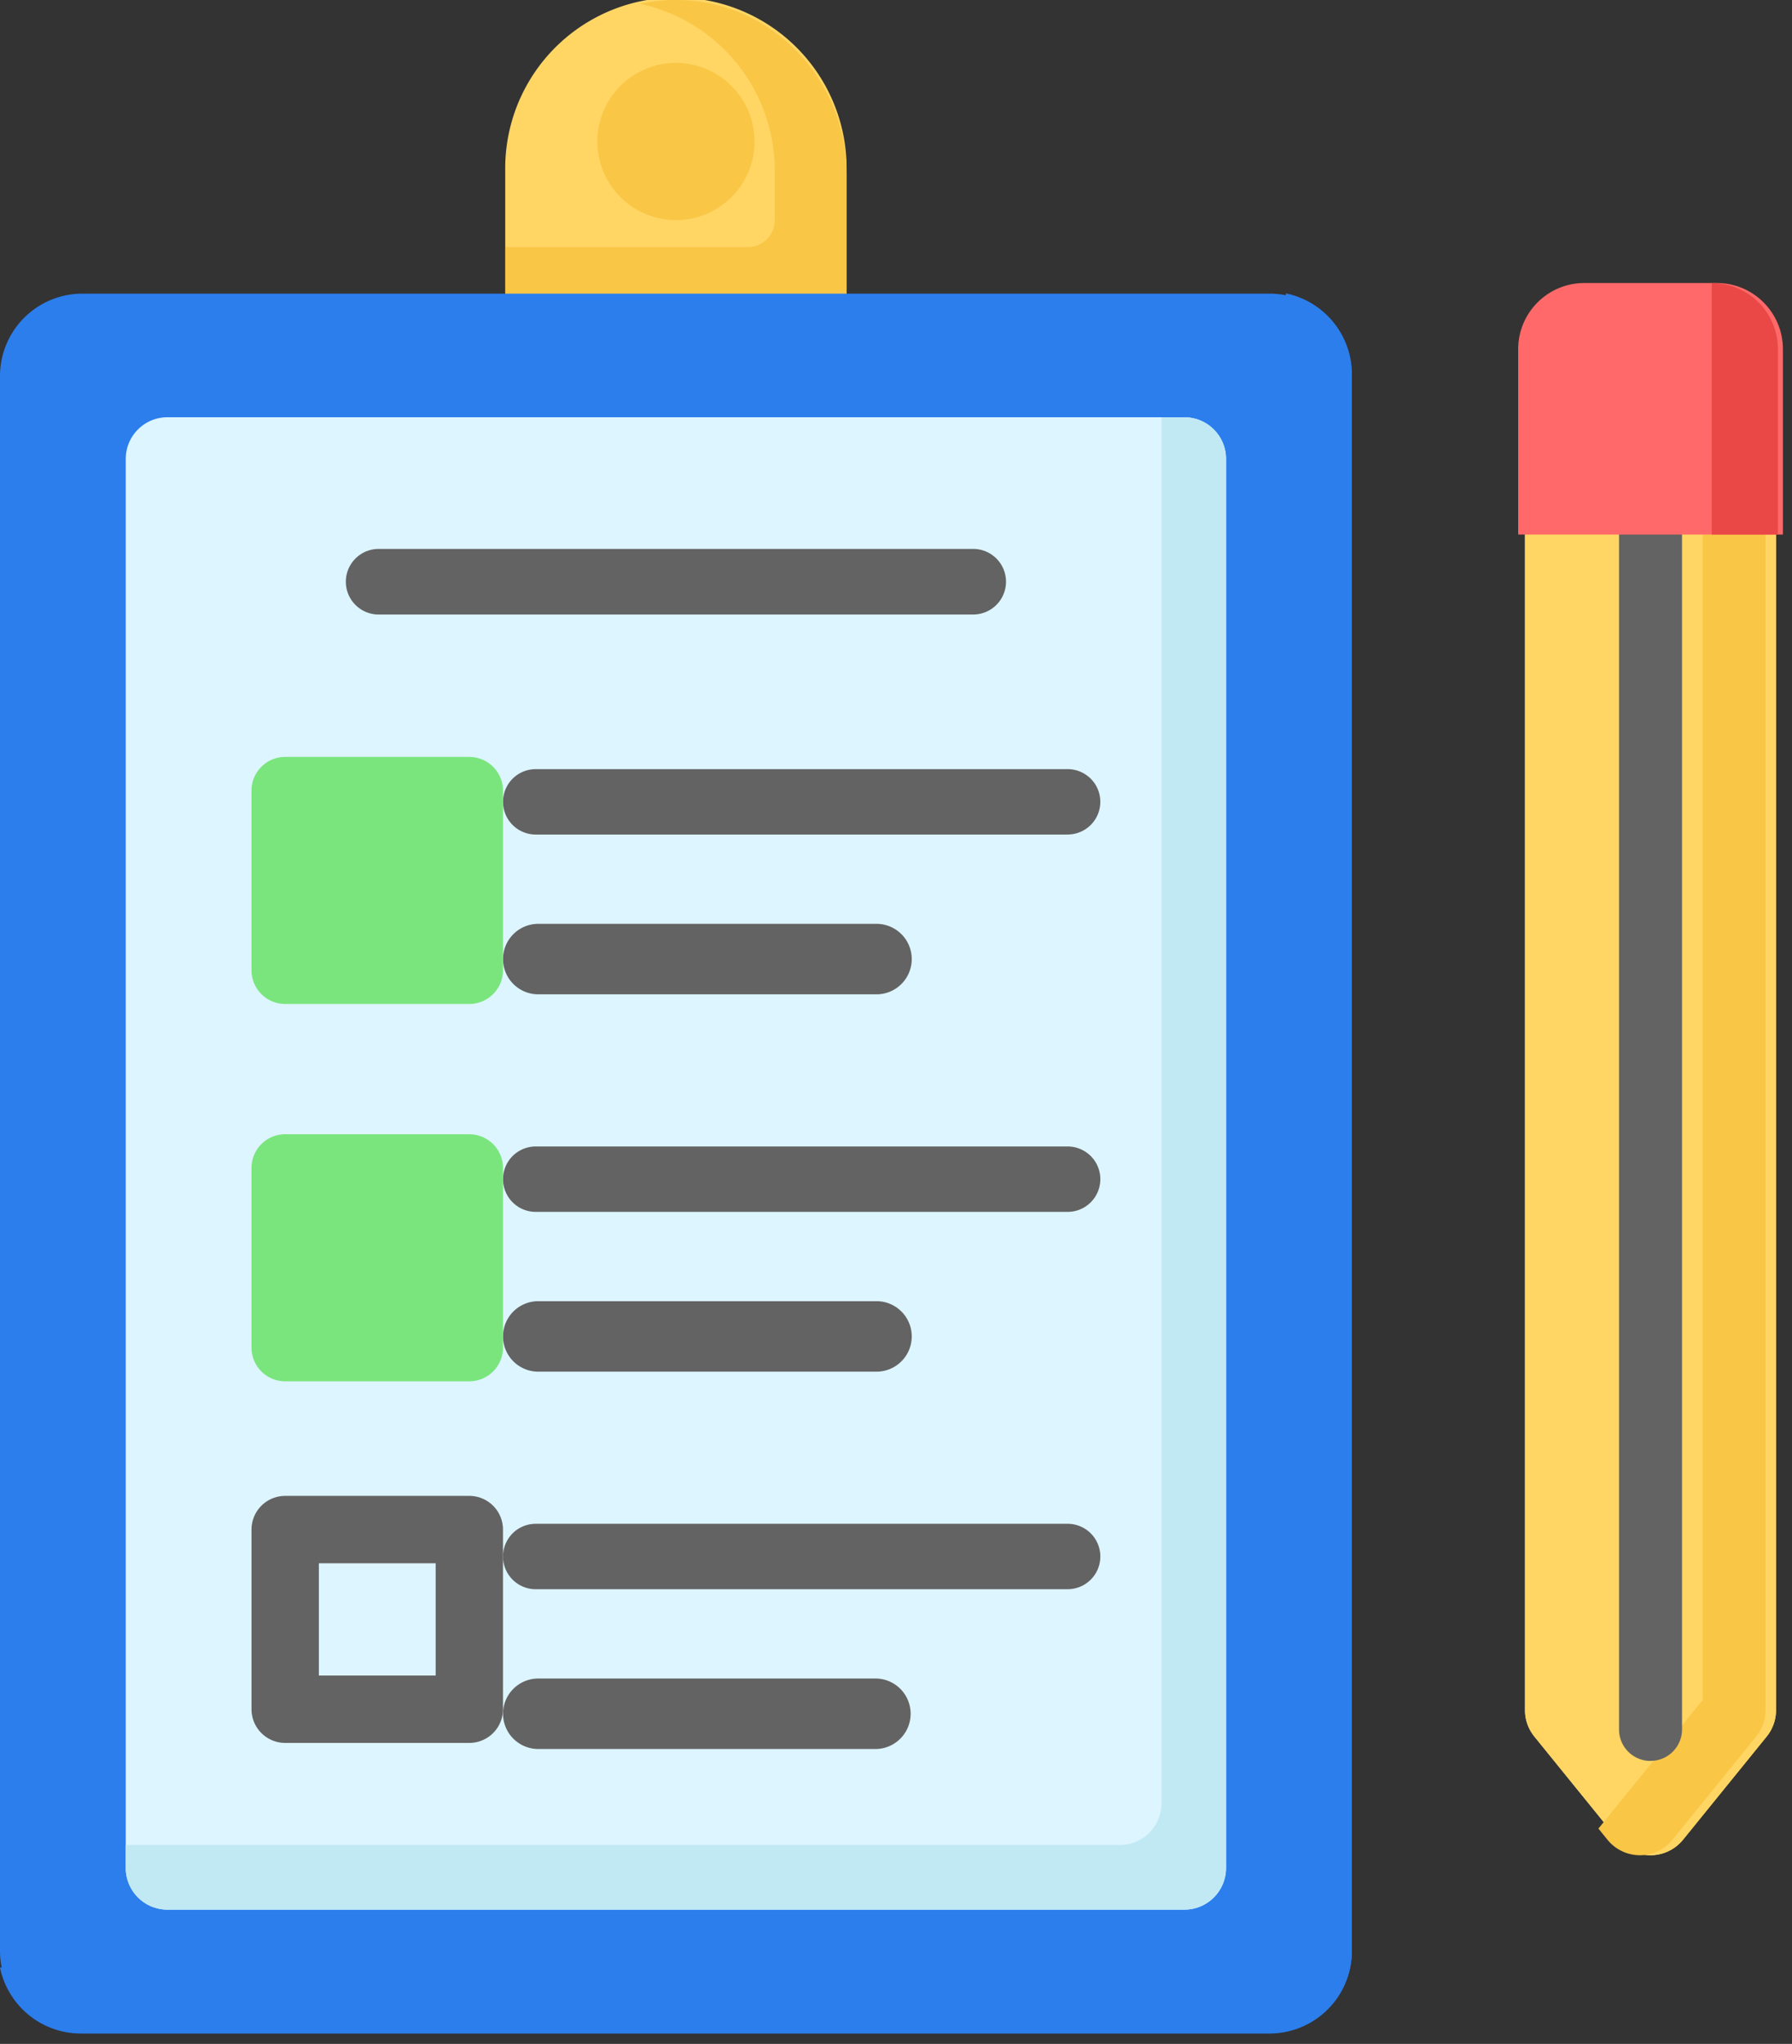<svg width="57" height="65" xmlns="http://www.w3.org/2000/svg" xmlns:xlink="http://www.w3.org/1999/xlink" xmlns:svgjs="http://svgjs.com/svgjs" viewBox="905 1705 57 65"><rect x="905" y="1705" width="57" height="65" fill="#333333" stroke="none"/><svg width="11" height="10" xmlns="http://www.w3.org/2000/svg" xmlns:xlink="http://www.w3.org/1999/xlink" xmlns:svgjs="http://svgjs.com/svgjs" viewBox="0.072 0 10.857 10" fill="#ffd664" x="921" y="1705"><svg xmlns="http://www.w3.org/2000/svg" xmlns:xlink="http://www.w3.org/1999/xlink" width="11" height="10" viewBox="0.473 0 9.937 9.152"><path paint-order="stroke fill markers" fill-rule="evenodd" d="M.473 9.152V4.968a4.969 4.969 0 1 1 9.937 0v4.184H.473z"/></svg></svg><svg width="11" height="10" xmlns="http://www.w3.org/2000/svg" xmlns:xlink="http://www.w3.org/1999/xlink" xmlns:svgjs="http://svgjs.com/svgjs" viewBox="0.071 0 10.857 10" fill="#f9c646" x="921" y="1705"><svg xmlns="http://www.w3.org/2000/svg" xmlns:xlink="http://www.w3.org/1999/xlink" width="11" height="10" viewBox="0.473 0 9.937 9.152"><path paint-order="stroke fill markers" fill-rule="evenodd" d="M5.618.003a4.98 4.98 0 0 0-1.222.108 4.97 4.97 0 0 1 3.922 4.857v1.438a.784.784 0 0 1-.784.785H.474v1.961h9.936V5.06C10.41 2.37 8.307.098 5.618.003z"/></svg></svg><svg width="43" height="56" xmlns="http://www.w3.org/2000/svg" xmlns:xlink="http://www.w3.org/1999/xlink" xmlns:svgjs="http://svgjs.com/svgjs" viewBox="0 0.339 43 55.323" fill="#2b7eec" x="905" y="1714"><svg xmlns="http://www.w3.org/2000/svg" xmlns:xlink="http://www.w3.org/1999/xlink" width="43" height="56" viewBox="0 0.152 42.884 55.173"><path paint-order="stroke fill markers" fill-rule="evenodd" d="M40.269 55.326H2.615A2.615 2.615 0 0 1 0 52.71V2.767A2.614 2.614 0 0 1 2.615.152h37.654a2.614 2.614 0 0 1 2.615 2.615v49.944a2.614 2.614 0 0 1-2.615 2.615z"/></svg></svg><svg width="43" height="56" xmlns="http://www.w3.org/2000/svg" xmlns:xlink="http://www.w3.org/1999/xlink" xmlns:svgjs="http://svgjs.com/svgjs" viewBox="0 0.331 43 55.339" fill="#2b7eec" x="905" y="1714"><svg xmlns="http://www.w3.org/2000/svg" xmlns:xlink="http://www.w3.org/1999/xlink" width="43" height="56" viewBox="0.052 0.204 42.831 55.121"><path paint-order="stroke fill markers" fill-rule="evenodd" d="M40.792.204v51.722c0 .723-.586 1.308-1.307 1.308H.052a2.616 2.616 0 0 0 2.563 2.092h37.654a2.615 2.615 0 0 0 2.615-2.615V2.767c0-1.265-.899-2.32-2.092-2.563z"/></svg></svg><svg width="35" height="48" xmlns="http://www.w3.org/2000/svg" xmlns:xlink="http://www.w3.org/1999/xlink" xmlns:svgjs="http://svgjs.com/svgjs" viewBox="0 0.269 35 47.462" fill="#ddf5ff" x="909" y="1718"><svg xmlns="http://www.w3.org/2000/svg" xmlns:xlink="http://www.w3.org/1999/xlink" width="35" height="48" viewBox="0.184 0.336 34.517 46.806"><path paint-order="stroke fill markers" fill-rule="evenodd" d="M.184 45.835V1.643C.184.921.769.336 1.49.336h31.902c.722 0 1.307.585 1.307 1.307v44.192c0 .721-.585 1.307-1.307 1.307H1.49a1.308 1.308 0 0 1-1.307-1.307z"/></svg></svg><svg width="35" height="48" xmlns="http://www.w3.org/2000/svg" xmlns:xlink="http://www.w3.org/1999/xlink" xmlns:svgjs="http://svgjs.com/svgjs" viewBox="0 0.269 35 47.462" fill="#c1e9f4" x="909" y="1718"><svg xmlns="http://www.w3.org/2000/svg" xmlns:xlink="http://www.w3.org/1999/xlink" width="35" height="48" viewBox="0.184 0.336 34.517 46.806"><path paint-order="stroke fill markers" fill-rule="evenodd" d="M32.673.336v43.472c0 .722-.585 1.307-1.307 1.307H.184v.72c0 .722.585 1.307 1.307 1.307h31.902c.722 0 1.307-.585 1.307-1.307V1.643c0-.722-.585-1.307-1.307-1.307h-.72z"/></svg></svg><svg width="9" height="43" xmlns="http://www.w3.org/2000/svg" xmlns:xlink="http://www.w3.org/1999/xlink" xmlns:svgjs="http://svgjs.com/svgjs" viewBox="0.508 0 7.985 43" fill="#ffd664" x="953" y="1721"><svg xmlns="http://www.w3.org/2000/svg" xmlns:xlink="http://www.w3.org/1999/xlink" width="9" height="43" viewBox="0.375 0.604 7.845 42.246"><path paint-order="stroke fill markers" fill-rule="evenodd" d="M7.928 39.141l-2.615 3.225a1.308 1.308 0 0 1-2.031 0L.667 39.141a1.307 1.307 0 0 1-.292-.823V.604H8.22v37.714c0 .3-.103.59-.292.823z"/></svg></svg><svg width="9" height="43" xmlns="http://www.w3.org/2000/svg" xmlns:xlink="http://www.w3.org/1999/xlink" xmlns:svgjs="http://svgjs.com/svgjs" viewBox="0.508 0 7.985 43" fill="#ffd664" x="953" y="1721"><svg xmlns="http://www.w3.org/2000/svg" xmlns:xlink="http://www.w3.org/1999/xlink" width="9" height="43" viewBox="0.375 0.604 7.845 42.246"><path paint-order="stroke fill markers" fill-rule="evenodd" d="M7.928 39.141l-2.615 3.225a1.308 1.308 0 0 1-2.031 0L.667 39.141a1.307 1.307 0 0 1-.292-.823V.604H8.22v37.714c0 .3-.103.59-.292.823z"/></svg></svg><svg width="7" height="43" xmlns="http://www.w3.org/2000/svg" xmlns:xlink="http://www.w3.org/1999/xlink" xmlns:svgjs="http://svgjs.com/svgjs" viewBox="0.843 0 5.314 43" fill="#f9c646" x="955" y="1721"><svg xmlns="http://www.w3.org/2000/svg" xmlns:xlink="http://www.w3.org/1999/xlink" width="7" height="43" viewBox="0.999 0.604 5.221 42.246"><path paint-order="stroke fill markers" fill-rule="evenodd" d="M4.259.604v37.393l-3.26 4.02.283.35a1.308 1.308 0 0 0 2.03 0l2.616-3.226c.189-.232.292-.523.292-.823V.604H4.259z"/></svg></svg><svg width="3" height="41" xmlns="http://www.w3.org/2000/svg" xmlns:xlink="http://www.w3.org/1999/xlink" xmlns:svgjs="http://svgjs.com/svgjs" viewBox="0.498 0 2.004 41" fill="#636363" x="956" y="1720"><svg xmlns="http://www.w3.org/2000/svg" xmlns:xlink="http://www.w3.org/1999/xlink" width="3" height="41" viewBox="0.316 0.623 1.962 40.138"><path paint-order="stroke fill markers" fill-rule="evenodd" d="M1.298 40.762a.98.98 0 0 1-.982-.98V1.603a.981.981 0 0 1 1.962 0v38.177a.98.98 0 0 1-.98.98z"/></svg></svg><svg width="9" height="8" xmlns="http://www.w3.org/2000/svg" xmlns:xlink="http://www.w3.org/1999/xlink" xmlns:svgjs="http://svgjs.com/svgjs" viewBox="0.289 0 8.421 8" fill="#ff6969" x="953" y="1714"><svg xmlns="http://www.w3.org/2000/svg" xmlns:xlink="http://www.w3.org/1999/xlink" width="9" height="8" viewBox="0.375 0.152 7.845 7.453"><path paint-order="stroke fill markers" fill-rule="evenodd" d="M8.22 7.604H.375V2.113c0-1.083.878-1.961 1.961-1.961H6.26c1.083 0 1.96.878 1.96 1.96v5.492z"/></svg></svg><svg width="3" height="8" xmlns="http://www.w3.org/2000/svg" xmlns:xlink="http://www.w3.org/1999/xlink" xmlns:svgjs="http://svgjs.com/svgjs" viewBox="0.447 0 2.105 8" fill="#ea4747" x="959" y="1714"><svg xmlns="http://www.w3.org/2000/svg" xmlns:xlink="http://www.w3.org/1999/xlink" width="3" height="8" viewBox="0.259 0.152 1.961 7.452"><path paint-order="stroke fill markers" fill-rule="evenodd" d="M.259.152v7.452h1.96V2.113C2.22 1.03 1.343.153.26.153z"/></svg></svg><svg width="5" height="5" xmlns="http://www.w3.org/2000/svg" xmlns:xlink="http://www.w3.org/1999/xlink" xmlns:svgjs="http://svgjs.com/svgjs" fill="#f9c646" x="924" y="1707"><svg xmlns="http://www.w3.org/2000/svg" xmlns:xlink="http://www.w3.org/1999/xlink" width="5" height="5" viewBox="0.611 0.746 3.661 3.66"><path paint-order="stroke fill markers" fill-rule="evenodd" d="M4.272 2.576a1.83 1.83 0 1 1-3.66 0 1.83 1.83 0 0 1 3.66 0z"/></svg></svg><svg width="24" height="39" xmlns="http://www.w3.org/2000/svg" xmlns:xlink="http://www.w3.org/1999/xlink" xmlns:svgjs="http://svgjs.com/svgjs" viewBox="916 1722 24 39" x="916" y="1722"><svg width="21" height="3" xmlns="http://www.w3.org/2000/svg" xmlns:xlink="http://www.w3.org/1999/xlink" xmlns:svgjs="http://svgjs.com/svgjs" viewBox="0 0.457 21 2.086" fill="#636363" x="916" y="1722"><svg xmlns="http://www.w3.org/2000/svg" xmlns:xlink="http://www.w3.org/1999/xlink" width="21" height="3" viewBox="0.571 0.847 19.742 1.961"><path paint-order="stroke fill markers" fill-rule="evenodd" d="M19.332 2.808H1.552a.98.98 0 0 1 0-1.961h17.78a.98.98 0 1 1 0 1.96z"/></svg></svg><svg width="19" height="3" xmlns="http://www.w3.org/2000/svg" xmlns:xlink="http://www.w3.org/1999/xlink" xmlns:svgjs="http://svgjs.com/svgjs" viewBox="0 0.46 19 2.08" fill="#636363" x="921" y="1729"><svg xmlns="http://www.w3.org/2000/svg" xmlns:xlink="http://www.w3.org/1999/xlink" width="19" height="3" viewBox="0.931 0.776 17.912 1.961"><path paint-order="stroke fill markers" fill-rule="evenodd" d="M17.862 2.737H1.912a.98.98 0 1 1 0-1.961h15.95a.98.98 0 1 1 0 1.96z"/></svg></svg><svg width="13" height="3" xmlns="http://www.w3.org/2000/svg" xmlns:xlink="http://www.w3.org/1999/xlink" xmlns:svgjs="http://svgjs.com/svgjs" viewBox="0 0.379 13 2.241" fill="#636363" x="921" y="1734"><svg xmlns="http://www.w3.org/2000/svg" xmlns:xlink="http://www.w3.org/1999/xlink" width="13" height="3" viewBox="0.931 0.875 11.374 1.961"><path paint-order="stroke fill markers" fill-rule="evenodd" d="M11.325 2.836H1.912a.98.98 0 0 1 0-1.961h9.413a.98.98 0 1 1 0 1.961z"/></svg></svg><svg width="19" height="3" xmlns="http://www.w3.org/2000/svg" xmlns:xlink="http://www.w3.org/1999/xlink" xmlns:svgjs="http://svgjs.com/svgjs" viewBox="0 0.46 19 2.08" fill="#636363" x="921" y="1741"><svg xmlns="http://www.w3.org/2000/svg" xmlns:xlink="http://www.w3.org/1999/xlink" width="19" height="3" viewBox="0.931 0.412 17.912 1.961"><path paint-order="stroke fill markers" fill-rule="evenodd" d="M17.862 2.373H1.912a.98.98 0 1 1 0-1.961h15.95a.98.98 0 1 1 0 1.961z"/></svg></svg><svg width="13" height="3" xmlns="http://www.w3.org/2000/svg" xmlns:xlink="http://www.w3.org/1999/xlink" xmlns:svgjs="http://svgjs.com/svgjs" viewBox="0 0.379 13 2.241" fill="#636363" x="921" y="1746"><svg xmlns="http://www.w3.org/2000/svg" xmlns:xlink="http://www.w3.org/1999/xlink" width="13" height="3" viewBox="0.931 0.511 11.374 1.961"><path paint-order="stroke fill markers" fill-rule="evenodd" d="M11.325 2.472H1.912a.98.98 0 1 1 0-1.961h9.413a.98.98 0 0 1 0 1.961z"/></svg></svg><svg width="19" height="3" xmlns="http://www.w3.org/2000/svg" xmlns:xlink="http://www.w3.org/1999/xlink" xmlns:svgjs="http://svgjs.com/svgjs" viewBox="0 0.46 19 2.081" fill="#636363" x="921" y="1753"><svg xmlns="http://www.w3.org/2000/svg" xmlns:xlink="http://www.w3.org/1999/xlink" width="19" height="3" viewBox="0.931 0.048 17.912 1.961"><path paint-order="stroke fill markers" fill-rule="evenodd" d="M17.862 2.01H1.912a.98.98 0 0 1 0-1.962h15.95a.98.98 0 1 1 0 1.961z"/></svg></svg><svg width="13" height="3" xmlns="http://www.w3.org/2000/svg" xmlns:xlink="http://www.w3.org/1999/xlink" xmlns:svgjs="http://svgjs.com/svgjs" viewBox="0 0.379 13 2.241" fill="#636363" x="921" y="1758"><svg xmlns="http://www.w3.org/2000/svg" xmlns:xlink="http://www.w3.org/1999/xlink" width="13" height="3" viewBox="0.931 0.147 11.374 1.961"><path paint-order="stroke fill markers" fill-rule="evenodd" d="M11.325 2.108H1.912a.98.98 0 1 1 0-1.961h9.413a.981.981 0 0 1 0 1.961z"/></svg></svg></svg><svg width="8" height="8" xmlns="http://www.w3.org/2000/svg" xmlns:xlink="http://www.w3.org/1999/xlink" xmlns:svgjs="http://svgjs.com/svgjs" viewBox="0 0.072 8 7.857" fill="#7ae57d" x="913" y="1729"><svg xmlns="http://www.w3.org/2000/svg" xmlns:xlink="http://www.w3.org/1999/xlink" width="8" height="8" viewBox="0.041 0.645 7.322 7.191"><path paint-order="stroke fill markers" fill-rule="evenodd" d="M6.382.645h-5.36a.98.98 0 0 0-.981.98v5.23c0 .542.438.981.98.981h5.36a.98.98 0 0 0 .981-.98v-5.23a.98.98 0 0 0-.98-.98z"/></svg></svg><svg width="8" height="8" xmlns="http://www.w3.org/2000/svg" xmlns:xlink="http://www.w3.org/1999/xlink" xmlns:svgjs="http://svgjs.com/svgjs" viewBox="0 0.072 8 7.857" fill="#7ae57d" x="913" y="1741"><svg xmlns="http://www.w3.org/2000/svg" xmlns:xlink="http://www.w3.org/1999/xlink" width="8" height="8" viewBox="0.041 0.281 7.322 7.191"><path paint-order="stroke fill markers" fill-rule="evenodd" d="M6.382.281h-5.36a.98.98 0 0 0-.981.98v5.23c0 .542.438.981.98.981h5.36a.98.98 0 0 0 .981-.98v-5.23a.98.98 0 0 0-.98-.98z"/></svg></svg><svg width="8" height="9" xmlns="http://www.w3.org/2000/svg" xmlns:xlink="http://www.w3.org/1999/xlink" xmlns:svgjs="http://svgjs.com/svgjs" viewBox="0 0.572 8 7.857" fill="#636363" x="913" y="1752"><svg xmlns="http://www.w3.org/2000/svg" width="8" height="9" viewBox="0.041 0.917 7.322 7.191"><path paint-order="stroke fill markers" fill-rule="evenodd" d="M6.382 8.108h-5.36a.98.98 0 0 1-.981-.98v-5.23a.98.98 0 0 1 .98-.98h5.36a.98.98 0 0 1 .981.98v5.23a.98.98 0 0 1-.98.98zm-4.38-1.961h3.4V2.879h-3.4v3.268z"/></svg></svg></svg>